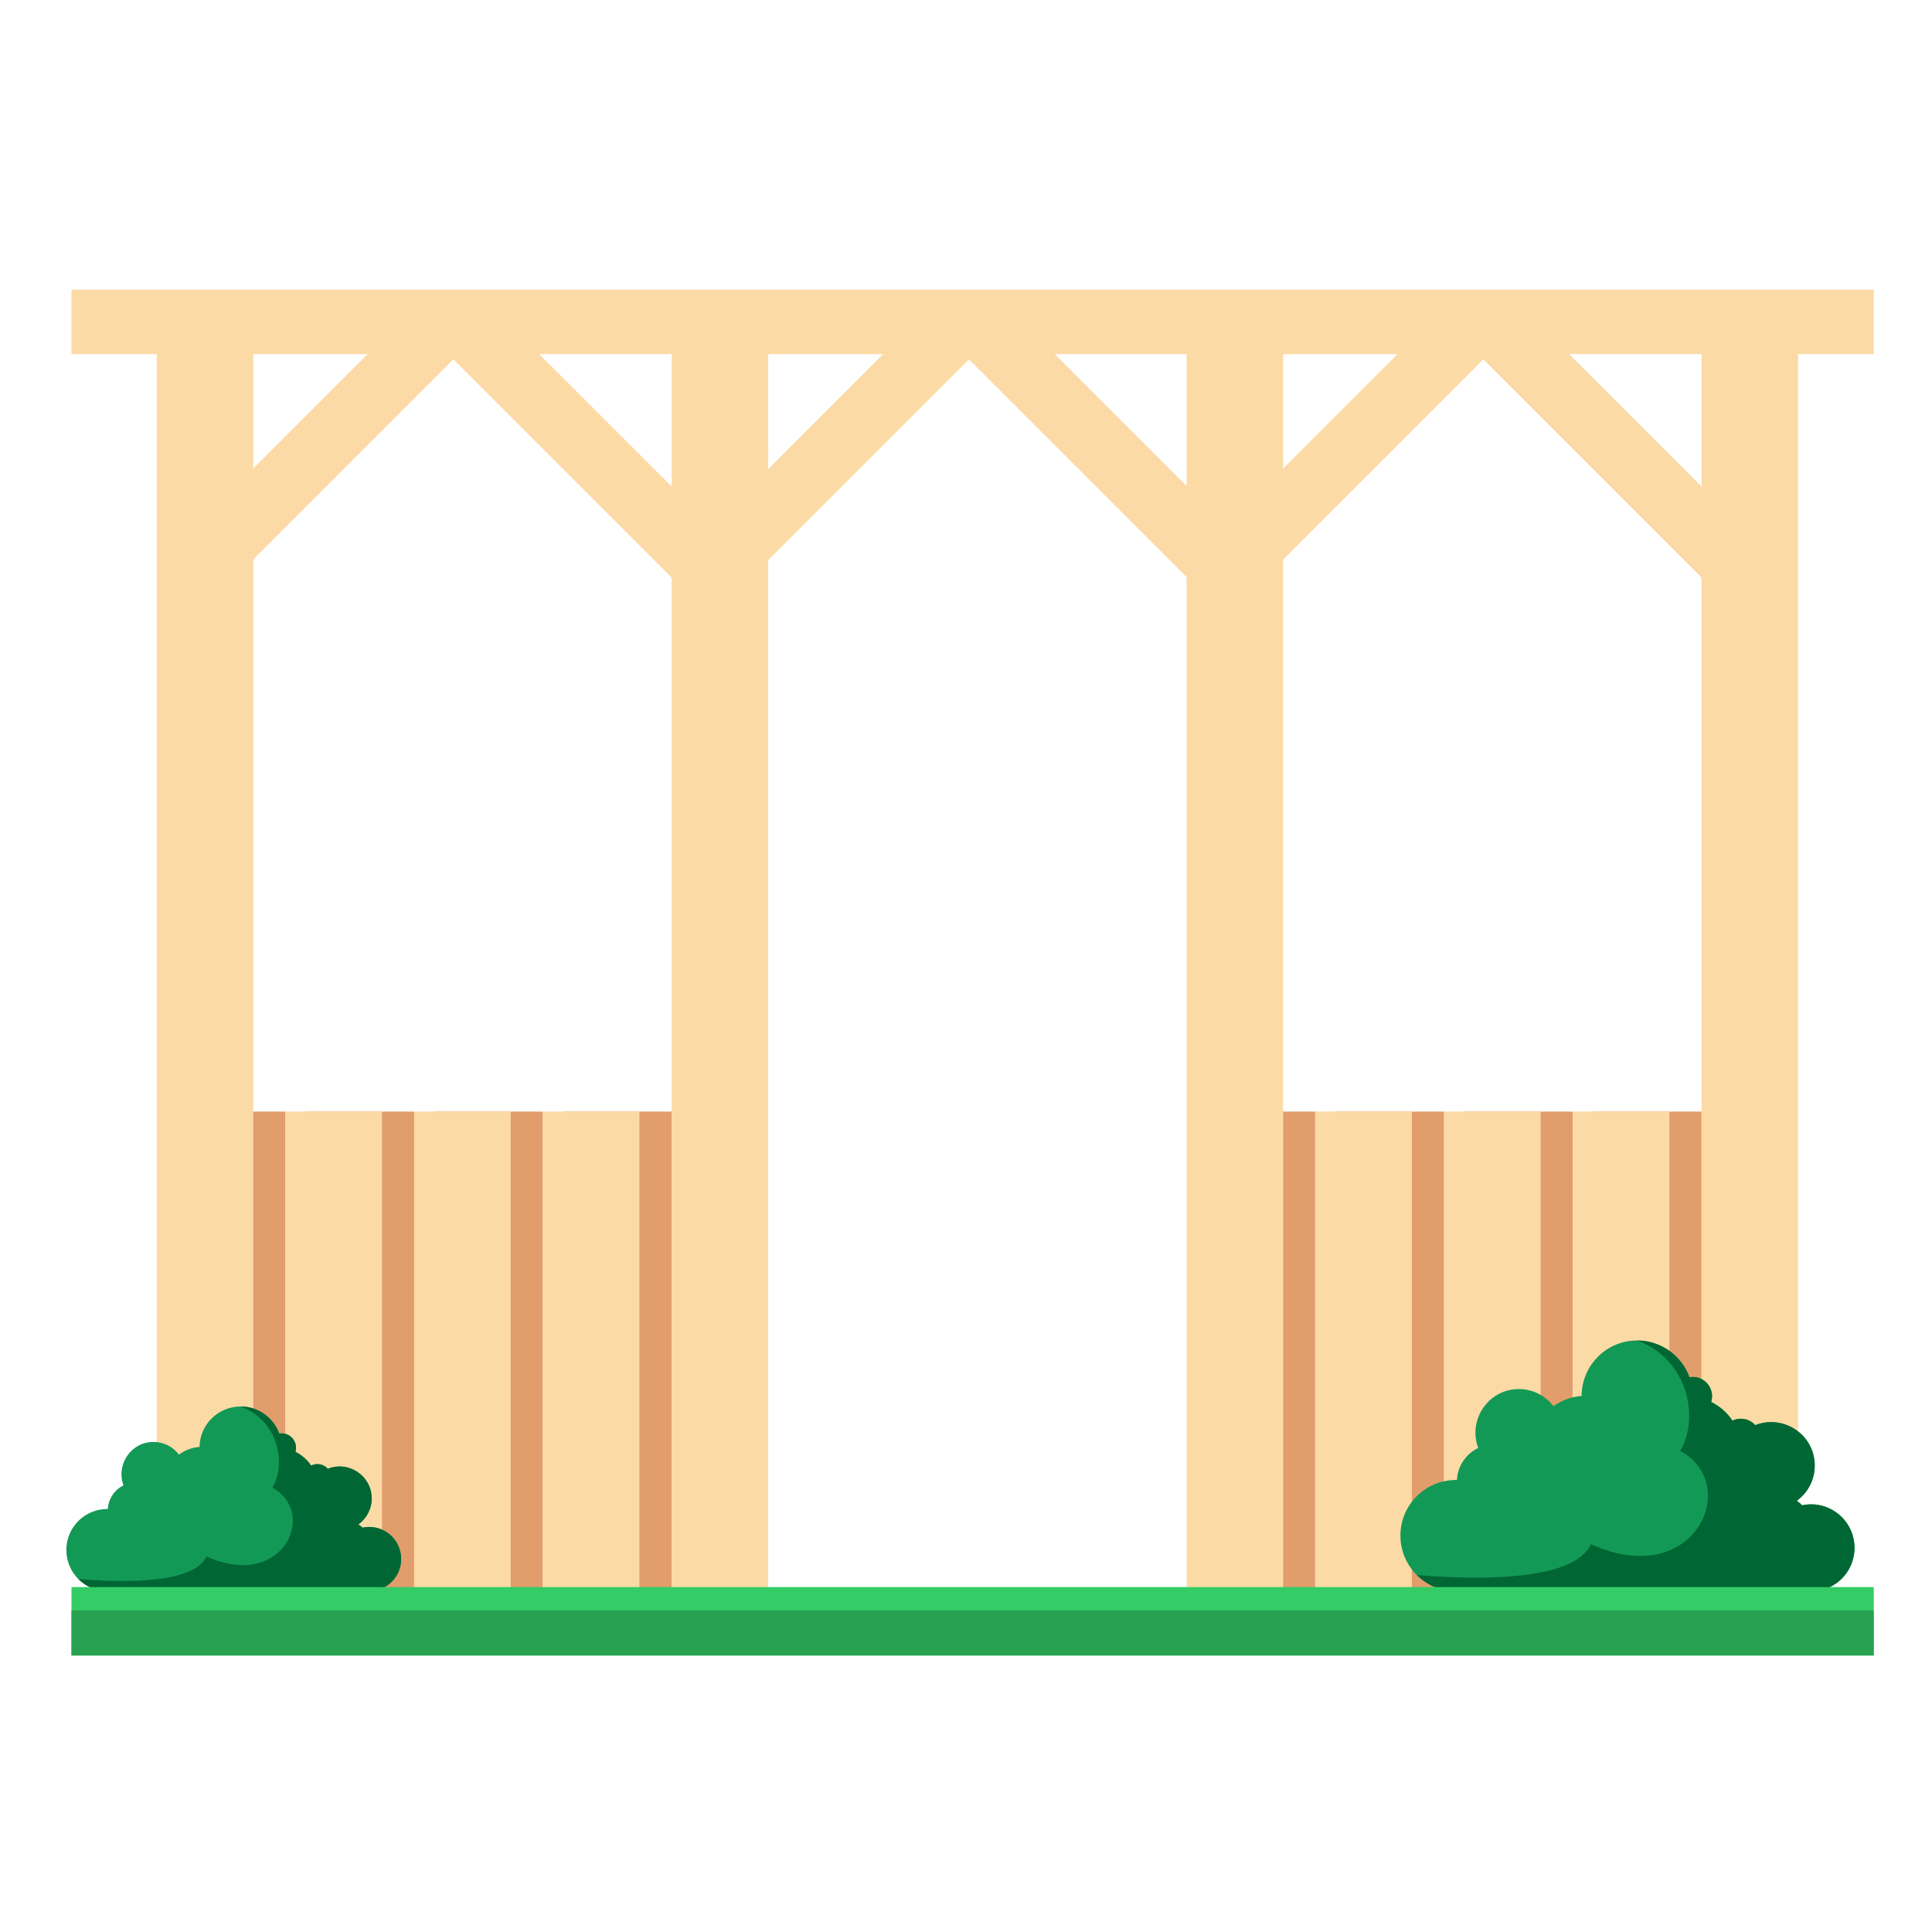 <?xml version="1.0" encoding="utf-8"?>
<svg viewBox="0 0 170 170" xmlns="http://www.w3.org/2000/svg">
  <defs>
    <polygon id="path-1" points="4.00129961e-05 0.03 76.966 0.03 76.966 4.011 4.00129961e-05 4.011"/>
    <polygon id="path-3" points="0.101 0.018 12.57 0.018 12.57 12.488 0.101 12.488"/>
    <polygon id="path-5" points="0.191 0.191 43.103 0.191 43.103 3.875 0.191 3.875"/>
    <polygon id="polygon-1" points="0 0.012 77.682 0.012 77.682 76.248 0 76.248"/>
    <polygon id="polygon-2" points="89.802 0.642 90.254 0.642 90.254 6.897 89.802 6.897"/>
    <path d="M0.146,9.092 L72.73,9.092 L72.73,2.356 L32.804,2.356 C32.315,2.356 32.315,2.088 32.315,1.851 L32.315,1.502 C32.315,1.188 32.583,1.148 32.817,1.148 L33.792,1.148 L33.792,0.176 L0.146,0.176 M72.872,9.234 L0.004,9.234 L0.004,0.035 L33.933,0.035 L33.933,1.289 L32.817,1.289 C32.484,1.289 32.457,1.39 32.457,1.502 L32.457,1.851 C32.457,2.093 32.457,2.215 32.804,2.215 L72.872,2.215" id="path-2"/>
    <path d="M0.146,9.092 L72.73,9.092 L72.73,2.356 L32.804,2.356 C32.315,2.356 32.315,2.088 32.315,1.851 L32.315,1.502 C32.315,1.188 32.583,1.148 32.817,1.148 L33.792,1.148 L33.792,0.176 L0.146,0.176 M72.872,9.234 L0.004,9.234 L0.004,0.035 L33.933,0.035 L33.933,1.289 L32.817,1.289 C32.484,1.289 32.457,1.39 32.457,1.502 L32.457,1.851 C32.457,2.093 32.457,2.215 32.804,2.215 L72.872,2.215" id="path-7"/>
    <path d="M0.146,9.092 L72.73,9.092 L72.73,2.356 L32.804,2.356 C32.315,2.356 32.315,2.088 32.315,1.851 L32.315,1.502 C32.315,1.188 32.583,1.148 32.817,1.148 L33.792,1.148 L33.792,0.176 L0.146,0.176 M72.872,9.234 L0.004,9.234 L0.004,0.035 L33.933,0.035 L33.933,1.289 L32.817,1.289 C32.484,1.289 32.457,1.39 32.457,1.502 L32.457,1.851 C32.457,2.093 32.457,2.215 32.804,2.215 L72.872,2.215" id="path-9"/>
    <path d="M0.146,9.092 L72.73,9.092 L72.73,2.356 L32.804,2.356 C32.315,2.356 32.315,2.088 32.315,1.851 L32.315,1.502 C32.315,1.188 32.583,1.148 32.817,1.148 L33.792,1.148 L33.792,0.176 L0.146,0.176 M72.872,9.234 L0.004,9.234 L0.004,0.035 L33.933,0.035 L33.933,1.289 L32.817,1.289 C32.484,1.289 32.457,1.39 32.457,1.502 L32.457,1.851 C32.457,2.093 32.457,2.215 32.804,2.215 L72.872,2.215" id="path-11"/>
    <path d="M0.146,9.092 L72.73,9.092 L72.73,2.356 L32.804,2.356 C32.315,2.356 32.315,2.088 32.315,1.851 L32.315,1.502 C32.315,1.188 32.583,1.148 32.817,1.148 L33.792,1.148 L33.792,0.176 L0.146,0.176 M72.872,9.234 L0.004,9.234 L0.004,0.035 L33.933,0.035 L33.933,1.289 L32.817,1.289 C32.484,1.289 32.457,1.39 32.457,1.502 L32.457,1.851 C32.457,2.093 32.457,2.215 32.804,2.215 L72.872,2.215" id="path-13"/>
    <path d="M0.146,9.092 L72.73,9.092 L72.73,2.356 L32.804,2.356 C32.315,2.356 32.315,2.088 32.315,1.851 L32.315,1.502 C32.315,1.188 32.583,1.148 32.817,1.148 L33.792,1.148 L33.792,0.176 L0.146,0.176 M72.872,9.234 L0.004,9.234 L0.004,0.035 L33.933,0.035 L33.933,1.289 L32.817,1.289 C32.484,1.289 32.457,1.39 32.457,1.502 L32.457,1.851 C32.457,2.093 32.457,2.215 32.804,2.215 L72.872,2.215" id="path-15"/>
    <path d="M0.146,9.092 L72.73,9.092 L72.73,2.356 L32.804,2.356 C32.315,2.356 32.315,2.088 32.315,1.851 L32.315,1.502 C32.315,1.188 32.583,1.148 32.817,1.148 L33.792,1.148 L33.792,0.176 L0.146,0.176 M72.872,9.234 L0.004,9.234 L0.004,0.035 L33.933,0.035 L33.933,1.289 L32.817,1.289 C32.484,1.289 32.457,1.39 32.457,1.502 L32.457,1.851 C32.457,2.093 32.457,2.215 32.804,2.215 L72.872,2.215" id="path-17"/>
    <path d="M0.146,9.092 L72.73,9.092 L72.73,2.356 L32.804,2.356 C32.315,2.356 32.315,2.088 32.315,1.851 L32.315,1.502 C32.315,1.188 32.583,1.148 32.817,1.148 L33.792,1.148 L33.792,0.176 L0.146,0.176 M72.872,9.234 L0.004,9.234 L0.004,0.035 L33.933,0.035 L33.933,1.289 L32.817,1.289 C32.484,1.289 32.457,1.39 32.457,1.502 L32.457,1.851 C32.457,2.093 32.457,2.215 32.804,2.215 L72.872,2.215" id="path-19"/>
    <path d="M0.146,9.092 L72.73,9.092 L72.73,2.356 L32.804,2.356 C32.315,2.356 32.315,2.088 32.315,1.851 L32.315,1.502 C32.315,1.188 32.583,1.148 32.817,1.148 L33.792,1.148 L33.792,0.176 L0.146,0.176 M72.872,9.234 L0.004,9.234 L0.004,0.035 L33.933,0.035 L33.933,1.289 L32.817,1.289 C32.484,1.289 32.457,1.39 32.457,1.502 L32.457,1.851 C32.457,2.093 32.457,2.215 32.804,2.215 L72.872,2.215" id="path-21"/>
    <path d="M0.146,9.092 L72.73,9.092 L72.73,2.356 L32.804,2.356 C32.315,2.356 32.315,2.088 32.315,1.851 L32.315,1.502 C32.315,1.188 32.583,1.148 32.817,1.148 L33.792,1.148 L33.792,0.176 L0.146,0.176 M72.872,9.234 L0.004,9.234 L0.004,0.035 L33.933,0.035 L33.933,1.289 L32.817,1.289 C32.484,1.289 32.457,1.39 32.457,1.502 L32.457,1.851 C32.457,2.093 32.457,2.215 32.804,2.215 L72.872,2.215" id="path-23"/>
    <path d="M0.146,9.092 L72.73,9.092 L72.73,2.356 L32.804,2.356 C32.315,2.356 32.315,2.088 32.315,1.851 L32.315,1.502 C32.315,1.188 32.583,1.148 32.817,1.148 L33.792,1.148 L33.792,0.176 L0.146,0.176 M72.872,9.234 L0.004,9.234 L0.004,0.035 L33.933,0.035 L33.933,1.289 L32.817,1.289 C32.484,1.289 32.457,1.39 32.457,1.502 L32.457,1.851 C32.457,2.093 32.457,2.215 32.804,2.215 L72.872,2.215" id="path-25"/>
    <path d="M0.146,9.092 L72.73,9.092 L72.73,2.356 L32.804,2.356 C32.315,2.356 32.315,2.088 32.315,1.851 L32.315,1.502 C32.315,1.188 32.583,1.148 32.817,1.148 L33.792,1.148 L33.792,0.176 L0.146,0.176 M72.872,9.234 L0.004,9.234 L0.004,0.035 L33.933,0.035 L33.933,1.289 L32.817,1.289 C32.484,1.289 32.457,1.39 32.457,1.502 L32.457,1.851 C32.457,2.093 32.457,2.215 32.804,2.215 L72.872,2.215" id="path-27"/>
    <path d="M0.146,9.092 L72.73,9.092 L72.73,2.356 L32.804,2.356 C32.315,2.356 32.315,2.088 32.315,1.851 L32.315,1.502 C32.315,1.188 32.583,1.148 32.817,1.148 L33.792,1.148 L33.792,0.176 L0.146,0.176 M72.872,9.234 L0.004,9.234 L0.004,0.035 L33.933,0.035 L33.933,1.289 L32.817,1.289 C32.484,1.289 32.457,1.39 32.457,1.502 L32.457,1.851 C32.457,2.093 32.457,2.215 32.804,2.215 L72.872,2.215" id="path-29"/>
    <path d="M0.146,9.092 L72.73,9.092 L72.73,2.356 L32.804,2.356 C32.315,2.356 32.315,2.088 32.315,1.851 L32.315,1.502 C32.315,1.188 32.583,1.148 32.817,1.148 L33.792,1.148 L33.792,0.176 L0.146,0.176 M72.872,9.234 L0.004,9.234 L0.004,0.035 L33.933,0.035 L33.933,1.289 L32.817,1.289 C32.484,1.289 32.457,1.39 32.457,1.502 L32.457,1.851 C32.457,2.093 32.457,2.215 32.804,2.215 L72.872,2.215" id="path-31"/>
    <path d="M0.146,9.092 L72.73,9.092 L72.73,2.356 L32.804,2.356 C32.315,2.356 32.315,2.088 32.315,1.851 L32.315,1.502 C32.315,1.188 32.583,1.148 32.817,1.148 L33.792,1.148 L33.792,0.176 L0.146,0.176 M72.872,9.234 L0.004,9.234 L0.004,0.035 L33.933,0.035 L33.933,1.289 L32.817,1.289 C32.484,1.289 32.457,1.39 32.457,1.502 L32.457,1.851 C32.457,2.093 32.457,2.215 32.804,2.215 L72.872,2.215" id="path-33"/>
    <path d="M0.146,9.092 L72.73,9.092 L72.73,2.356 L32.804,2.356 C32.315,2.356 32.315,2.088 32.315,1.851 L32.315,1.502 C32.315,1.188 32.583,1.148 32.817,1.148 L33.792,1.148 L33.792,0.176 L0.146,0.176 M72.872,9.234 L0.004,9.234 L0.004,0.035 L33.933,0.035 L33.933,1.289 L32.817,1.289 C32.484,1.289 32.457,1.39 32.457,1.502 L32.457,1.851 C32.457,2.093 32.457,2.215 32.804,2.215 L72.872,2.215" id="path-35"/>
    <path d="M0.146,9.092 L72.73,9.092 L72.73,2.356 L32.804,2.356 C32.315,2.356 32.315,2.088 32.315,1.851 L32.315,1.502 C32.315,1.188 32.583,1.148 32.817,1.148 L33.792,1.148 L33.792,0.176 L0.146,0.176 M72.872,9.234 L0.004,9.234 L0.004,0.035 L33.933,0.035 L33.933,1.289 L32.817,1.289 C32.484,1.289 32.457,1.39 32.457,1.502 L32.457,1.851 C32.457,2.093 32.457,2.215 32.804,2.215 L72.872,2.215" id="path-37"/>
    <path d="M0.146,9.092 L72.73,9.092 L72.73,2.356 L32.804,2.356 C32.315,2.356 32.315,2.088 32.315,1.851 L32.315,1.502 C32.315,1.188 32.583,1.148 32.817,1.148 L33.792,1.148 L33.792,0.176 L0.146,0.176 M72.872,9.234 L0.004,9.234 L0.004,0.035 L33.933,0.035 L33.933,1.289 L32.817,1.289 C32.484,1.289 32.457,1.39 32.457,1.502 L32.457,1.851 C32.457,2.093 32.457,2.215 32.804,2.215 L72.872,2.215" id="path-39"/>
    <path d="M0.146,9.092 L72.73,9.092 L72.73,2.356 L32.804,2.356 C32.315,2.356 32.315,2.088 32.315,1.851 L32.315,1.502 C32.315,1.188 32.583,1.148 32.817,1.148 L33.792,1.148 L33.792,0.176 L0.146,0.176 M72.872,9.234 L0.004,9.234 L0.004,0.035 L33.933,0.035 L33.933,1.289 L32.817,1.289 C32.484,1.289 32.457,1.39 32.457,1.502 L32.457,1.851 C32.457,2.093 32.457,2.215 32.804,2.215 L72.872,2.215" id="path-41"/>
    <path d="M0.146,9.092 L72.73,9.092 L72.73,2.356 L32.804,2.356 C32.315,2.356 32.315,2.088 32.315,1.851 L32.315,1.502 C32.315,1.188 32.583,1.148 32.817,1.148 L33.792,1.148 L33.792,0.176 L0.146,0.176 M72.872,9.234 L0.004,9.234 L0.004,0.035 L33.933,0.035 L33.933,1.289 L32.817,1.289 C32.484,1.289 32.457,1.39 32.457,1.502 L32.457,1.851 C32.457,2.093 32.457,2.215 32.804,2.215 L72.872,2.215" id="path-43"/>
    <path d="M0.146,9.092 L72.73,9.092 L72.73,2.356 L32.804,2.356 C32.315,2.356 32.315,2.088 32.315,1.851 L32.315,1.502 C32.315,1.188 32.583,1.148 32.817,1.148 L33.792,1.148 L33.792,0.176 L0.146,0.176 M72.872,9.234 L0.004,9.234 L0.004,0.035 L33.933,0.035 L33.933,1.289 L32.817,1.289 C32.484,1.289 32.457,1.39 32.457,1.502 L32.457,1.851 C32.457,2.093 32.457,2.215 32.804,2.215 L72.872,2.215" id="path-45"/>
    <path d="M0.146,9.092 L72.73,9.092 L72.73,2.356 L32.804,2.356 C32.315,2.356 32.315,2.088 32.315,1.851 L32.315,1.502 C32.315,1.188 32.583,1.148 32.817,1.148 L33.792,1.148 L33.792,0.176 L0.146,0.176 M72.872,9.234 L0.004,9.234 L0.004,0.035 L33.933,0.035 L33.933,1.289 L32.817,1.289 C32.484,1.289 32.457,1.39 32.457,1.502 L32.457,1.851 C32.457,2.093 32.457,2.215 32.804,2.215 L72.872,2.215" id="path-47"/>
    <path d="M0.146,9.092 L72.73,9.092 L72.73,2.356 L32.804,2.356 C32.315,2.356 32.315,2.088 32.315,1.851 L32.315,1.502 C32.315,1.188 32.583,1.148 32.817,1.148 L33.792,1.148 L33.792,0.176 L0.146,0.176 M72.872,9.234 L0.004,9.234 L0.004,0.035 L33.933,0.035 L33.933,1.289 L32.817,1.289 C32.484,1.289 32.457,1.39 32.457,1.502 L32.457,1.851 C32.457,2.093 32.457,2.215 32.804,2.215 L72.872,2.215" id="path-49"/>
    <path d="M0.146,9.092 L72.73,9.092 L72.73,2.356 L32.804,2.356 C32.315,2.356 32.315,2.088 32.315,1.851 L32.315,1.502 C32.315,1.188 32.583,1.148 32.817,1.148 L33.792,1.148 L33.792,0.176 L0.146,0.176 M72.872,9.234 L0.004,9.234 L0.004,0.035 L33.933,0.035 L33.933,1.289 L32.817,1.289 C32.484,1.289 32.457,1.39 32.457,1.502 L32.457,1.851 C32.457,2.093 32.457,2.215 32.804,2.215 L72.872,2.215" id="path-51"/>
    <path d="M0.146,9.092 L72.73,9.092 L72.73,2.356 L32.804,2.356 C32.315,2.356 32.315,2.088 32.315,1.851 L32.315,1.502 C32.315,1.188 32.583,1.148 32.817,1.148 L33.792,1.148 L33.792,0.176 L0.146,0.176 M72.872,9.234 L0.004,9.234 L0.004,0.035 L33.933,0.035 L33.933,1.289 L32.817,1.289 C32.484,1.289 32.457,1.39 32.457,1.502 L32.457,1.851 C32.457,2.093 32.457,2.215 32.804,2.215 L72.872,2.215" id="path-53"/>
    <path d="M0.146,9.092 L72.73,9.092 L72.73,2.356 L32.804,2.356 C32.315,2.356 32.315,2.088 32.315,1.851 L32.315,1.502 C32.315,1.188 32.583,1.148 32.817,1.148 L33.792,1.148 L33.792,0.176 L0.146,0.176 M72.872,9.234 L0.004,9.234 L0.004,0.035 L33.933,0.035 L33.933,1.289 L32.817,1.289 C32.484,1.289 32.457,1.39 32.457,1.502 L32.457,1.851 C32.457,2.093 32.457,2.215 32.804,2.215 L72.872,2.215" id="path-55"/>
    <path d="M0.146,9.092 L72.73,9.092 L72.73,2.356 L32.804,2.356 C32.315,2.356 32.315,2.088 32.315,1.851 L32.315,1.502 C32.315,1.188 32.583,1.148 32.817,1.148 L33.792,1.148 L33.792,0.176 L0.146,0.176 M72.872,9.234 L0.004,9.234 L0.004,0.035 L33.933,0.035 L33.933,1.289 L32.817,1.289 C32.484,1.289 32.457,1.39 32.457,1.502 L32.457,1.851 C32.457,2.093 32.457,2.215 32.804,2.215 L72.872,2.215" id="path-57"/>
    <path d="M0.146,9.092 L72.73,9.092 L72.73,2.356 L32.804,2.356 C32.315,2.356 32.315,2.088 32.315,1.851 L32.315,1.502 C32.315,1.188 32.583,1.148 32.817,1.148 L33.792,1.148 L33.792,0.176 L0.146,0.176 M72.872,9.234 L0.004,9.234 L0.004,0.035 L33.933,0.035 L33.933,1.289 L32.817,1.289 C32.484,1.289 32.457,1.39 32.457,1.502 L32.457,1.851 C32.457,2.093 32.457,2.215 32.804,2.215 L72.872,2.215" id="path-59"/>
    <path d="M0.146,9.092 L72.73,9.092 L72.73,2.356 L32.804,2.356 C32.315,2.356 32.315,2.088 32.315,1.851 L32.315,1.502 C32.315,1.188 32.583,1.148 32.817,1.148 L33.792,1.148 L33.792,0.176 L0.146,0.176 M72.872,9.234 L0.004,9.234 L0.004,0.035 L33.933,0.035 L33.933,1.289 L32.817,1.289 C32.484,1.289 32.457,1.39 32.457,1.502 L32.457,1.851 C32.457,2.093 32.457,2.215 32.804,2.215 L72.872,2.215" id="path-61"/>
    <path d="M0.146,9.092 L72.73,9.092 L72.73,2.356 L32.804,2.356 C32.315,2.356 32.315,2.088 32.315,1.851 L32.315,1.502 C32.315,1.188 32.583,1.148 32.817,1.148 L33.792,1.148 L33.792,0.176 L0.146,0.176 M72.872,9.234 L0.004,9.234 L0.004,0.035 L33.933,0.035 L33.933,1.289 L32.817,1.289 C32.484,1.289 32.457,1.39 32.457,1.502 L32.457,1.851 C32.457,2.093 32.457,2.215 32.804,2.215 L72.872,2.215" id="path-63"/>
    <path d="M0.146,9.092 L72.73,9.092 L72.73,2.356 L32.804,2.356 C32.315,2.356 32.315,2.088 32.315,1.851 L32.315,1.502 C32.315,1.188 32.583,1.148 32.817,1.148 L33.792,1.148 L33.792,0.176 L0.146,0.176 M72.872,9.234 L0.004,9.234 L0.004,0.035 L33.933,0.035 L33.933,1.289 L32.817,1.289 C32.484,1.289 32.457,1.39 32.457,1.502 L32.457,1.851 C32.457,2.093 32.457,2.215 32.804,2.215 L72.872,2.215" id="path-65"/>
    <path d="M0.146,9.092 L72.73,9.092 L72.73,2.356 L32.804,2.356 C32.315,2.356 32.315,2.088 32.315,1.851 L32.315,1.502 C32.315,1.188 32.583,1.148 32.817,1.148 L33.792,1.148 L33.792,0.176 L0.146,0.176 M72.872,9.234 L0.004,9.234 L0.004,0.035 L33.933,0.035 L33.933,1.289 L32.817,1.289 C32.484,1.289 32.457,1.39 32.457,1.502 L32.457,1.851 C32.457,2.093 32.457,2.215 32.804,2.215 L72.872,2.215" id="path-67"/>
    <path d="M0.146,9.092 L72.73,9.092 L72.73,2.356 L32.804,2.356 C32.315,2.356 32.315,2.088 32.315,1.851 L32.315,1.502 C32.315,1.188 32.583,1.148 32.817,1.148 L33.792,1.148 L33.792,0.176 L0.146,0.176 M72.872,9.234 L0.004,9.234 L0.004,0.035 L33.933,0.035 L33.933,1.289 L32.817,1.289 C32.484,1.289 32.457,1.39 32.457,1.502 L32.457,1.851 C32.457,2.093 32.457,2.215 32.804,2.215 L72.872,2.215" id="path-69"/>
    <path d="M0.146,9.092 L72.73,9.092 L72.73,2.356 L32.804,2.356 C32.315,2.356 32.315,2.088 32.315,1.851 L32.315,1.502 C32.315,1.188 32.583,1.148 32.817,1.148 L33.792,1.148 L33.792,0.176 L0.146,0.176 M72.872,9.234 L0.004,9.234 L0.004,0.035 L33.933,0.035 L33.933,1.289 L32.817,1.289 C32.484,1.289 32.457,1.39 32.457,1.502 L32.457,1.851 C32.457,2.093 32.457,2.215 32.804,2.215 L72.872,2.215" id="path-71"/>
    <path d="M0.146,9.092 L72.73,9.092 L72.73,2.356 L32.804,2.356 C32.315,2.356 32.315,2.088 32.315,1.851 L32.315,1.502 C32.315,1.188 32.583,1.148 32.817,1.148 L33.792,1.148 L33.792,0.176 L0.146,0.176 M72.872,9.234 L0.004,9.234 L0.004,0.035 L33.933,0.035 L33.933,1.289 L32.817,1.289 C32.484,1.289 32.457,1.39 32.457,1.502 L32.457,1.851 C32.457,2.093 32.457,2.215 32.804,2.215 L72.872,2.215" id="path-73"/>
    <path d="M0.146,9.092 L72.73,9.092 L72.73,2.356 L32.804,2.356 C32.315,2.356 32.315,2.088 32.315,1.851 L32.315,1.502 C32.315,1.188 32.583,1.148 32.817,1.148 L33.792,1.148 L33.792,0.176 L0.146,0.176 M72.872,9.234 L0.004,9.234 L0.004,0.035 L33.933,0.035 L33.933,1.289 L32.817,1.289 C32.484,1.289 32.457,1.39 32.457,1.502 L32.457,1.851 C32.457,2.093 32.457,2.215 32.804,2.215 L72.872,2.215" id="path-75"/>
    <path d="M0.146,9.092 L72.73,9.092 L72.73,2.356 L32.804,2.356 C32.315,2.356 32.315,2.088 32.315,1.851 L32.315,1.502 C32.315,1.188 32.583,1.148 32.817,1.148 L33.792,1.148 L33.792,0.176 L0.146,0.176 M72.872,9.234 L0.004,9.234 L0.004,0.035 L33.933,0.035 L33.933,1.289 L32.817,1.289 C32.484,1.289 32.457,1.39 32.457,1.502 L32.457,1.851 C32.457,2.093 32.457,2.215 32.804,2.215 L72.872,2.215" id="path-77"/>
    <path d="M0.146,9.092 L72.73,9.092 L72.73,2.356 L32.804,2.356 C32.315,2.356 32.315,2.088 32.315,1.851 L32.315,1.502 C32.315,1.188 32.583,1.148 32.817,1.148 L33.792,1.148 L33.792,0.176 L0.146,0.176 M72.872,9.234 L0.004,9.234 L0.004,0.035 L33.933,0.035 L33.933,1.289 L32.817,1.289 C32.484,1.289 32.457,1.39 32.457,1.502 L32.457,1.851 C32.457,2.093 32.457,2.215 32.804,2.215 L72.872,2.215" id="path-79"/>
    <path d="M0.146,9.092 L72.73,9.092 L72.73,2.356 L32.804,2.356 C32.315,2.356 32.315,2.088 32.315,1.851 L32.315,1.502 C32.315,1.188 32.583,1.148 32.817,1.148 L33.792,1.148 L33.792,0.176 L0.146,0.176 M72.872,9.234 L0.004,9.234 L0.004,0.035 L33.933,0.035 L33.933,1.289 L32.817,1.289 C32.484,1.289 32.457,1.39 32.457,1.502 L32.457,1.851 C32.457,2.093 32.457,2.215 32.804,2.215 L72.872,2.215" id="path-81"/>
    <path d="M0.146,9.092 L72.73,9.092 L72.73,2.356 L32.804,2.356 C32.315,2.356 32.315,2.088 32.315,1.851 L32.315,1.502 C32.315,1.188 32.583,1.148 32.817,1.148 L33.792,1.148 L33.792,0.176 L0.146,0.176 M72.872,9.234 L0.004,9.234 L0.004,0.035 L33.933,0.035 L33.933,1.289 L32.817,1.289 C32.484,1.289 32.457,1.39 32.457,1.502 L32.457,1.851 C32.457,2.093 32.457,2.215 32.804,2.215 L72.872,2.215" id="path-83"/>
    <path d="M0.146,9.092 L72.73,9.092 L72.73,2.356 L32.804,2.356 C32.315,2.356 32.315,2.088 32.315,1.851 L32.315,1.502 C32.315,1.188 32.583,1.148 32.817,1.148 L33.792,1.148 L33.792,0.176 L0.146,0.176 M72.872,9.234 L0.004,9.234 L0.004,0.035 L33.933,0.035 L33.933,1.289 L32.817,1.289 C32.484,1.289 32.457,1.39 32.457,1.502 L32.457,1.851 C32.457,2.093 32.457,2.215 32.804,2.215 L72.872,2.215" id="path-85"/>
    <path d="M0.146,9.092 L72.73,9.092 L72.73,2.356 L32.804,2.356 C32.315,2.356 32.315,2.088 32.315,1.851 L32.315,1.502 C32.315,1.188 32.583,1.148 32.817,1.148 L33.792,1.148 L33.792,0.176 L0.146,0.176 M72.872,9.234 L0.004,9.234 L0.004,0.035 L33.933,0.035 L33.933,1.289 L32.817,1.289 C32.484,1.289 32.457,1.39 32.457,1.502 L32.457,1.851 C32.457,2.093 32.457,2.215 32.804,2.215 L72.872,2.215" id="path-87"/>
    <path d="M0.146,9.092 L72.73,9.092 L72.73,2.356 L32.804,2.356 C32.315,2.356 32.315,2.088 32.315,1.851 L32.315,1.502 C32.315,1.188 32.583,1.148 32.817,1.148 L33.792,1.148 L33.792,0.176 L0.146,0.176 M72.872,9.234 L0.004,9.234 L0.004,0.035 L33.933,0.035 L33.933,1.289 L32.817,1.289 C32.484,1.289 32.457,1.39 32.457,1.502 L32.457,1.851 C32.457,2.093 32.457,2.215 32.804,2.215 L72.872,2.215" id="path-89"/>
    <path d="M0.146,9.092 L72.73,9.092 L72.73,2.356 L32.804,2.356 C32.315,2.356 32.315,2.088 32.315,1.851 L32.315,1.502 C32.315,1.188 32.583,1.148 32.817,1.148 L33.792,1.148 L33.792,0.176 L0.146,0.176 M72.872,9.234 L0.004,9.234 L0.004,0.035 L33.933,0.035 L33.933,1.289 L32.817,1.289 C32.484,1.289 32.457,1.39 32.457,1.502 L32.457,1.851 C32.457,2.093 32.457,2.215 32.804,2.215 L72.872,2.215" id="path-91"/>
    <path d="M0.146,9.092 L72.73,9.092 L72.73,2.356 L32.804,2.356 C32.315,2.356 32.315,2.088 32.315,1.851 L32.315,1.502 C32.315,1.188 32.583,1.148 32.817,1.148 L33.792,1.148 L33.792,0.176 L0.146,0.176 M72.872,9.234 L0.004,9.234 L0.004,0.035 L33.933,0.035 L33.933,1.289 L32.817,1.289 C32.484,1.289 32.457,1.39 32.457,1.502 L32.457,1.851 C32.457,2.093 32.457,2.215 32.804,2.215 L72.872,2.215" id="path-93"/>
    <path d="M0.146,9.092 L72.73,9.092 L72.73,2.356 L32.804,2.356 C32.315,2.356 32.315,2.088 32.315,1.851 L32.315,1.502 C32.315,1.188 32.583,1.148 32.817,1.148 L33.792,1.148 L33.792,0.176 L0.146,0.176 M72.872,9.234 L0.004,9.234 L0.004,0.035 L33.933,0.035 L33.933,1.289 L32.817,1.289 C32.484,1.289 32.457,1.39 32.457,1.502 L32.457,1.851 C32.457,2.093 32.457,2.215 32.804,2.215 L72.872,2.215" id="path-95"/>
    <path d="M0.146,9.092 L72.73,9.092 L72.73,2.356 L32.804,2.356 C32.315,2.356 32.315,2.088 32.315,1.851 L32.315,1.502 C32.315,1.188 32.583,1.148 32.817,1.148 L33.792,1.148 L33.792,0.176 L0.146,0.176 M72.872,9.234 L0.004,9.234 L0.004,0.035 L33.933,0.035 L33.933,1.289 L32.817,1.289 C32.484,1.289 32.457,1.39 32.457,1.502 L32.457,1.851 C32.457,2.093 32.457,2.215 32.804,2.215 L72.872,2.215" id="path-97"/>
    <path d="M0.146,9.092 L72.73,9.092 L72.73,2.356 L32.804,2.356 C32.315,2.356 32.315,2.088 32.315,1.851 L32.315,1.502 C32.315,1.188 32.583,1.148 32.817,1.148 L33.792,1.148 L33.792,0.176 L0.146,0.176 M72.872,9.234 L0.004,9.234 L0.004,0.035 L33.933,0.035 L33.933,1.289 L32.817,1.289 C32.484,1.289 32.457,1.39 32.457,1.502 L32.457,1.851 C32.457,2.093 32.457,2.215 32.804,2.215 L72.872,2.215" id="path-99"/>
    <path d="M0.146,9.092 L72.73,9.092 L72.73,2.356 L32.804,2.356 C32.315,2.356 32.315,2.088 32.315,1.851 L32.315,1.502 C32.315,1.188 32.583,1.148 32.817,1.148 L33.792,1.148 L33.792,0.176 L0.146,0.176 M72.872,9.234 L0.004,9.234 L0.004,0.035 L33.933,0.035 L33.933,1.289 L32.817,1.289 C32.484,1.289 32.457,1.39 32.457,1.502 L32.457,1.851 C32.457,2.093 32.457,2.215 32.804,2.215 L72.872,2.215" id="path-101"/>
    <path d="M0.146,9.092 L72.73,9.092 L72.73,2.356 L32.804,2.356 C32.315,2.356 32.315,2.088 32.315,1.851 L32.315,1.502 C32.315,1.188 32.583,1.148 32.817,1.148 L33.792,1.148 L33.792,0.176 L0.146,0.176 M72.872,9.234 L0.004,9.234 L0.004,0.035 L33.933,0.035 L33.933,1.289 L32.817,1.289 C32.484,1.289 32.457,1.39 32.457,1.502 L32.457,1.851 C32.457,2.093 32.457,2.215 32.804,2.215 L72.872,2.215" id="path-103"/>
    <path d="M0.146,9.092 L72.73,9.092 L72.73,2.356 L32.804,2.356 C32.315,2.356 32.315,2.088 32.315,1.851 L32.315,1.502 C32.315,1.188 32.583,1.148 32.817,1.148 L33.792,1.148 L33.792,0.176 L0.146,0.176 M72.872,9.234 L0.004,9.234 L0.004,0.035 L33.933,0.035 L33.933,1.289 L32.817,1.289 C32.484,1.289 32.457,1.39 32.457,1.502 L32.457,1.851 C32.457,2.093 32.457,2.215 32.804,2.215 L72.872,2.215" id="path-105"/>
    <path d="M0.146,9.092 L72.73,9.092 L72.73,2.356 L32.804,2.356 C32.315,2.356 32.315,2.088 32.315,1.851 L32.315,1.502 C32.315,1.188 32.583,1.148 32.817,1.148 L33.792,1.148 L33.792,0.176 L0.146,0.176 M72.872,9.234 L0.004,9.234 L0.004,0.035 L33.933,0.035 L33.933,1.289 L32.817,1.289 C32.484,1.289 32.457,1.39 32.457,1.502 L32.457,1.851 C32.457,2.093 32.457,2.215 32.804,2.215 L72.872,2.215" id="path-107"/>
    <path d="M0.146,9.092 L72.73,9.092 L72.73,2.356 L32.804,2.356 C32.315,2.356 32.315,2.088 32.315,1.851 L32.315,1.502 C32.315,1.188 32.583,1.148 32.817,1.148 L33.792,1.148 L33.792,0.176 L0.146,0.176 M72.872,9.234 L0.004,9.234 L0.004,0.035 L33.933,0.035 L33.933,1.289 L32.817,1.289 C32.484,1.289 32.457,1.39 32.457,1.502 L32.457,1.851 C32.457,2.093 32.457,2.215 32.804,2.215 L72.872,2.215" id="path-109"/>
    <path d="M0.146,9.092 L72.73,9.092 L72.73,2.356 L32.804,2.356 C32.315,2.356 32.315,2.088 32.315,1.851 L32.315,1.502 C32.315,1.188 32.583,1.148 32.817,1.148 L33.792,1.148 L33.792,0.176 L0.146,0.176 M72.872,9.234 L0.004,9.234 L0.004,0.035 L33.933,0.035 L33.933,1.289 L32.817,1.289 C32.484,1.289 32.457,1.39 32.457,1.502 L32.457,1.851 C32.457,2.093 32.457,2.215 32.804,2.215 L72.872,2.215" id="path-111"/>
    <path d="M0.146,9.092 L72.73,9.092 L72.73,2.356 L32.804,2.356 C32.315,2.356 32.315,2.088 32.315,1.851 L32.315,1.502 C32.315,1.188 32.583,1.148 32.817,1.148 L33.792,1.148 L33.792,0.176 L0.146,0.176 M72.872,9.234 L0.004,9.234 L0.004,0.035 L33.933,0.035 L33.933,1.289 L32.817,1.289 C32.484,1.289 32.457,1.39 32.457,1.502 L32.457,1.851 C32.457,2.093 32.457,2.215 32.804,2.215 L72.872,2.215" id="path-113"/>
    <path d="M0.146,9.092 L72.73,9.092 L72.73,2.356 L32.804,2.356 C32.315,2.356 32.315,2.088 32.315,1.851 L32.315,1.502 C32.315,1.188 32.583,1.148 32.817,1.148 L33.792,1.148 L33.792,0.176 L0.146,0.176 M72.872,9.234 L0.004,9.234 L0.004,0.035 L33.933,0.035 L33.933,1.289 L32.817,1.289 C32.484,1.289 32.457,1.39 32.457,1.502 L32.457,1.851 C32.457,2.093 32.457,2.215 32.804,2.215 L72.872,2.215" id="path-115"/>
    <path d="M0.146,9.092 L72.73,9.092 L72.73,2.356 L32.804,2.356 C32.315,2.356 32.315,2.088 32.315,1.851 L32.315,1.502 C32.315,1.188 32.583,1.148 32.817,1.148 L33.792,1.148 L33.792,0.176 L0.146,0.176 M72.872,9.234 L0.004,9.234 L0.004,0.035 L33.933,0.035 L33.933,1.289 L32.817,1.289 C32.484,1.289 32.457,1.39 32.457,1.502 L32.457,1.851 C32.457,2.093 32.457,2.215 32.804,2.215 L72.872,2.215" id="path-117"/>
    <path d="M0.146,9.092 L72.73,9.092 L72.73,2.356 L32.804,2.356 C32.315,2.356 32.315,2.088 32.315,1.851 L32.315,1.502 C32.315,1.188 32.583,1.148 32.817,1.148 L33.792,1.148 L33.792,0.176 L0.146,0.176 M72.872,9.234 L0.004,9.234 L0.004,0.035 L33.933,0.035 L33.933,1.289 L32.817,1.289 C32.484,1.289 32.457,1.39 32.457,1.502 L32.457,1.851 C32.457,2.093 32.457,2.215 32.804,2.215 L72.872,2.215" id="path-119"/>
    <path d="M0.146,9.092 L72.73,9.092 L72.73,2.356 L32.804,2.356 C32.315,2.356 32.315,2.088 32.315,1.851 L32.315,1.502 C32.315,1.188 32.583,1.148 32.817,1.148 L33.792,1.148 L33.792,0.176 L0.146,0.176 M72.872,9.234 L0.004,9.234 L0.004,0.035 L33.933,0.035 L33.933,1.289 L32.817,1.289 C32.484,1.289 32.457,1.39 32.457,1.502 L32.457,1.851 C32.457,2.093 32.457,2.215 32.804,2.215 L72.872,2.215" id="path-121"/>
    <path d="M0.146,9.092 L72.73,9.092 L72.73,2.356 L32.804,2.356 C32.315,2.356 32.315,2.088 32.315,1.851 L32.315,1.502 C32.315,1.188 32.583,1.148 32.817,1.148 L33.792,1.148 L33.792,0.176 L0.146,0.176 M72.872,9.234 L0.004,9.234 L0.004,0.035 L33.933,0.035 L33.933,1.289 L32.817,1.289 C32.484,1.289 32.457,1.39 32.457,1.502 L32.457,1.851 C32.457,2.093 32.457,2.215 32.804,2.215 L72.872,2.215" id="path-123"/>
    <path d="M0.146,9.092 L72.73,9.092 L72.73,2.356 L32.804,2.356 C32.315,2.356 32.315,2.088 32.315,1.851 L32.315,1.502 C32.315,1.188 32.583,1.148 32.817,1.148 L33.792,1.148 L33.792,0.176 L0.146,0.176 M72.872,9.234 L0.004,9.234 L0.004,0.035 L33.933,0.035 L33.933,1.289 L32.817,1.289 C32.484,1.289 32.457,1.39 32.457,1.502 L32.457,1.851 C32.457,2.093 32.457,2.215 32.804,2.215 L72.872,2.215" id="path-125"/>
    <path d="M0.146,9.092 L72.73,9.092 L72.73,2.356 L32.804,2.356 C32.315,2.356 32.315,2.088 32.315,1.851 L32.315,1.502 C32.315,1.188 32.583,1.148 32.817,1.148 L33.792,1.148 L33.792,0.176 L0.146,0.176 M72.872,9.234 L0.004,9.234 L0.004,0.035 L33.933,0.035 L33.933,1.289 L32.817,1.289 C32.484,1.289 32.457,1.39 32.457,1.502 L32.457,1.851 C32.457,2.093 32.457,2.215 32.804,2.215 L72.872,2.215" id="path-127"/>
    <path d="M0.146,9.092 L72.73,9.092 L72.73,2.356 L32.804,2.356 C32.315,2.356 32.315,2.088 32.315,1.851 L32.315,1.502 C32.315,1.188 32.583,1.148 32.817,1.148 L33.792,1.148 L33.792,0.176 L0.146,0.176 M72.872,9.234 L0.004,9.234 L0.004,0.035 L33.933,0.035 L33.933,1.289 L32.817,1.289 C32.484,1.289 32.457,1.39 32.457,1.502 L32.457,1.851 C32.457,2.093 32.457,2.215 32.804,2.215 L72.872,2.215" id="path-129"/>
    <path d="M0.146,9.092 L72.73,9.092 L72.73,2.356 L32.804,2.356 C32.315,2.356 32.315,2.088 32.315,1.851 L32.315,1.502 C32.315,1.188 32.583,1.148 32.817,1.148 L33.792,1.148 L33.792,0.176 L0.146,0.176 M72.872,9.234 L0.004,9.234 L0.004,0.035 L33.933,0.035 L33.933,1.289 L32.817,1.289 C32.484,1.289 32.457,1.39 32.457,1.502 L32.457,1.851 C32.457,2.093 32.457,2.215 32.804,2.215 L72.872,2.215" id="path-131"/>
    <path d="M0.146,9.092 L72.73,9.092 L72.73,2.356 L32.804,2.356 C32.315,2.356 32.315,2.088 32.315,1.851 L32.315,1.502 C32.315,1.188 32.583,1.148 32.817,1.148 L33.792,1.148 L33.792,0.176 L0.146,0.176 M72.872,9.234 L0.004,9.234 L0.004,0.035 L33.933,0.035 L33.933,1.289 L32.817,1.289 C32.484,1.289 32.457,1.39 32.457,1.502 L32.457,1.851 C32.457,2.093 32.457,2.215 32.804,2.215 L72.872,2.215" id="path-133"/>
    <path d="M0.146,9.092 L72.73,9.092 L72.73,2.356 L32.804,2.356 C32.315,2.356 32.315,2.088 32.315,1.851 L32.315,1.502 C32.315,1.188 32.583,1.148 32.817,1.148 L33.792,1.148 L33.792,0.176 L0.146,0.176 M72.872,9.234 L0.004,9.234 L0.004,0.035 L33.933,0.035 L33.933,1.289 L32.817,1.289 C32.484,1.289 32.457,1.39 32.457,1.502 L32.457,1.851 C32.457,2.093 32.457,2.215 32.804,2.215 L72.872,2.215" id="path-135"/>
    <path d="M0.146,9.092 L72.73,9.092 L72.73,2.356 L32.804,2.356 C32.315,2.356 32.315,2.088 32.315,1.851 L32.315,1.502 C32.315,1.188 32.583,1.148 32.817,1.148 L33.792,1.148 L33.792,0.176 L0.146,0.176 M72.872,9.234 L0.004,9.234 L0.004,0.035 L33.933,0.035 L33.933,1.289 L32.817,1.289 C32.484,1.289 32.457,1.39 32.457,1.502 L32.457,1.851 C32.457,2.093 32.457,2.215 32.804,2.215 L72.872,2.215" id="path-137"/>
    <path d="M0.146,9.092 L72.73,9.092 L72.73,2.356 L32.804,2.356 C32.315,2.356 32.315,2.088 32.315,1.851 L32.315,1.502 C32.315,1.188 32.583,1.148 32.817,1.148 L33.792,1.148 L33.792,0.176 L0.146,0.176 M72.872,9.234 L0.004,9.234 L0.004,0.035 L33.933,0.035 L33.933,1.289 L32.817,1.289 C32.484,1.289 32.457,1.39 32.457,1.502 L32.457,1.851 C32.457,2.093 32.457,2.215 32.804,2.215 L72.872,2.215" id="path-139"/>
    <path d="M0.146,9.092 L72.73,9.092 L72.73,2.356 L32.804,2.356 C32.315,2.356 32.315,2.088 32.315,1.851 L32.315,1.502 C32.315,1.188 32.583,1.148 32.817,1.148 L33.792,1.148 L33.792,0.176 L0.146,0.176 M72.872,9.234 L0.004,9.234 L0.004,0.035 L33.933,0.035 L33.933,1.289 L32.817,1.289 C32.484,1.289 32.457,1.39 32.457,1.502 L32.457,1.851 C32.457,2.093 32.457,2.215 32.804,2.215 L72.872,2.215" id="path-141"/>
    <path d="M0.146,9.092 L72.73,9.092 L72.73,2.356 L32.804,2.356 C32.315,2.356 32.315,2.088 32.315,1.851 L32.315,1.502 C32.315,1.188 32.583,1.148 32.817,1.148 L33.792,1.148 L33.792,0.176 L0.146,0.176 M72.872,9.234 L0.004,9.234 L0.004,0.035 L33.933,0.035 L33.933,1.289 L32.817,1.289 C32.484,1.289 32.457,1.39 32.457,1.502 L32.457,1.851 C32.457,2.093 32.457,2.215 32.804,2.215 L72.872,2.215" id="path-143"/>
    <polygon id="polygon-3" points="0 14.308 158.62 14.308 140.6 0.104 18.53 0.104"/>
    <path d="M0.051,0.097 L0.287,0.232 L2.106,4.581 L0.335,4.416 L0.051,0.097 Z M0.476,0.345 L7.017,5.598 C5.554,5.208 4.186,4.874 3.169,4.745 L0.476,0.345 Z" id="path-4"/>
    <polygon id="polygon-4" points="0.972 0.529 15.926 0.529 15.926 65.626 0.972 65.626"/>
    <polygon id="polygon-5" points="0.972 0.529 6.312 0.529 6.312 9.922 0.972 9.922"/>
    <polygon id="polygon-6" points="0.973 0.529 30.532 0.529 30.532 65.471 0.973 65.471"/>
    <polygon id="polygon-7" points="0.076 0.055 9.643 0.055 9.643 44.938 0.076 44.938"/>
  </defs>
  <g id="Landing-page" stroke="none" stroke-width="1" fill="none" fill-rule="evenodd" transform="matrix(1, 0, 0, 1, 5.425, 25.484)">
    <g id="Landing-page---v2" transform="translate(-259, -2304)">
      <g id="Group-26" transform="translate(180, 1674.25)">
        <g id="Group-29" transform="translate(0, 150)">
          <g id="Group-83" transform="translate(79, 479)">
            <g id="Group-82" transform="translate(0, 0.391)">
              <polygon id="Fill-6" fill="#E29D6C" points="10.121 117.566 19.688 117.566 19.688 72.684 10.121 72.684"/>
              <polygon id="Fill-8" fill="#FCDAA6" points="8.362 117.566 16.858 117.566 16.858 5.803 8.362 5.803"/>
              <polygon id="Fill-8-Copy" fill="#FCDAA6" transform="translate(22.522, 14.438) rotate(-315) translate(-22.522, -14.438) " points="19.69 31.338 25.354 31.338 25.354 -2.462 19.69 -2.462"/>
              <polygon id="Fill-8-Copy-3" fill="#FCDAA6" transform="translate(67.886, 14.438) rotate(-315) translate(-67.886, -14.438) " points="65.054 31.338 70.718 31.338 70.718 -2.462 65.054 -2.462"/>
              <polygon id="Fill-8-Copy-5" fill="#FCDAA6" transform="translate(113.145, 14.438) rotate(-315) translate(-113.145, -14.438) " points="110.313 31.338 115.977 31.338 115.977 -2.462 110.313 -2.462"/>
              <polygon id="Fill-8-Copy-2" fill="#FCDAA6" transform="translate(46.422, 14.438) rotate(-45) translate(-46.422, -14.438) " points="43.59 31.338 49.254 31.338 49.254 -2.462 43.59 -2.462"/>
              <polygon id="Fill-8-Copy-4" fill="#FCDAA6" transform="translate(91.786, 14.438) rotate(-45) translate(-91.786, -14.438) " points="88.954 31.338 94.618 31.338 94.618 -2.462 88.954 -2.462"/>
              <polygon id="Fill-8-Copy-6" fill="#FCDAA6" transform="translate(137.045, 14.438) rotate(-45) translate(-137.045, -14.438) " points="134.213 31.338 139.877 31.338 139.877 -2.462 134.213 -2.462"/>
              <polygon id="Fill-10" fill="#E29D6C" points="21.447 117.566 31.015 117.566 31.015 72.684 21.447 72.684"/>
              <polygon id="Fill-12" fill="#FCDAA6" points="19.69 117.566 28.186 117.566 28.186 72.684 19.69 72.684"/>
              <polygon id="Fill-14" fill="#E29D6C" points="32.773 117.566 42.341 117.566 42.341 72.684 32.773 72.684"/>
              <polygon id="Fill-16" fill="#FCDAA6" points="31.018 117.566 39.513 117.566 39.513 72.684 31.018 72.684"/>
              <polygon id="Fill-18" fill="#E29D6C" points="44.1 117.566 53.667 117.566 53.667 72.684 44.1 72.684"/>
              <polygon id="Fill-20" fill="#FCDAA6" points="42.346 117.566 50.841 117.566 50.841 72.684 42.346 72.684"/>
              <polygon id="Fill-24" fill="#FCDAA6" points="53.674 117.566 62.169 117.566 62.169 3.539 53.674 3.539"/>
              <polygon id="Fill-38" fill="#E29D6C" points="100.731 117.566 110.299 117.566 110.299 72.684 100.731 72.684"/>
              <polygon id="Fill-40" fill="#FCDAA6" points="98.985 117.566 107.481 117.566 107.481 3.539 98.985 3.539"/>
              <polygon id="Fill-42" fill="#E29D6C" points="112.076 117.566 121.644 117.566 121.644 72.684 112.076 72.684"/>
              <polygon id="Fill-44" fill="#FCDAA6" points="110.313 117.566 118.809 117.566 118.809 72.684 110.313 72.684"/>
              <polygon id="Fill-46" fill="#E29D6C" points="123.402 117.566 132.97 117.566 132.97 72.684 123.402 72.684"/>
              <polygon id="Fill-48" fill="#FCDAA6" points="121.641 117.566 130.136 117.566 130.136 72.684 121.641 72.684"/>
              <polygon id="Fill-50" fill="#E29D6C" points="134.729 117.566 144.297 117.566 144.297 72.684 134.729 72.684"/>
              <polygon id="Fill-52" fill="#FCDAA6" points="132.969 117.566 141.464 117.566 141.464 72.684 132.969 72.684"/>
              <g id="Group-56" transform="translate(145.98, 72.628)">
                <g id="Clip-55"/>
              </g>
              <polygon id="Fill-57" fill="#FCDAA6" points="144.297 117.566 152.792 117.566 152.792 5.803 144.297 5.803"/>
              <polygon id="Fill-57-Copy" fill="#FCDAA6" points="0.864 6.034 159.448 6.034 159.448 0.37 0.864 0.37"/>
              <path d="M15.747,98.633 C17.317,98.633 18.64,99.635 19.151,101.015 C20.077,100.864 20.834,101.734 20.569,102.623 C21.136,102.906 21.609,103.322 21.949,103.833 C22.46,103.587 23.046,103.7 23.424,104.116 C25.258,103.379 27.281,104.74 27.281,106.726 C27.281,107.671 26.809,108.503 26.109,109.014 C26.241,109.089 26.355,109.184 26.468,109.297 C28.208,108.919 29.872,110.243 29.872,112.058 C29.872,113.608 28.624,114.875 27.054,114.875 L4.024,114.875 C2.038,114.875 0.412,113.268 0.412,111.264 C0.412,109.241 2.057,107.633 4.062,107.652 C4.118,106.745 4.667,105.95 5.442,105.572 C4.761,103.757 6.104,101.753 8.07,101.753 C8.997,101.753 9.81,102.188 10.32,102.868 C10.831,102.49 11.455,102.245 12.136,102.188 C12.154,100.24 13.762,98.633 15.747,98.633" id="Fill-59" fill="#139956"/>
              <path d="M15.747,98.633 C17.317,98.633 18.64,99.635 19.151,101.015 C20.077,100.864 20.834,101.734 20.569,102.623 C21.136,102.906 21.609,103.322 21.949,103.833 C22.46,103.587 23.046,103.7 23.424,104.116 C25.258,103.379 27.281,104.74 27.281,106.726 C27.281,107.671 26.809,108.503 26.109,109.014 C26.241,109.089 26.355,109.184 26.468,109.297 C28.208,108.919 29.872,110.243 29.872,112.058 C29.872,113.608 28.624,114.875 27.054,114.875 L4.024,114.875 C3.022,114.875 2.133,114.478 1.471,113.816 C4.931,114.119 11.644,114.327 12.741,111.831 C19.51,114.875 22.554,107.955 18.546,105.78 C19.831,103.587 18.999,99.805 15.747,98.633" id="Fill-61" fill="#006633"/>
              <path d="M138.619,92.828 C140.737,92.828 142.552,94.17 143.233,96.061 C144.481,95.834 145.521,97.025 145.143,98.236 C145.899,98.614 146.561,99.181 147.015,99.881 C147.696,99.559 148.509,99.711 149.019,100.278 C151.496,99.295 154.257,101.11 154.257,103.833 C154.257,105.118 153.633,106.234 152.669,106.934 C152.839,107.047 153.009,107.179 153.141,107.331 C155.505,106.82 157.755,108.636 157.755,111.075 C157.755,113.192 156.053,114.894 153.936,114.894 L122.698,114.894 C119.994,114.894 117.801,112.701 117.801,109.997 C117.801,107.255 120.032,105.062 122.774,105.099 C122.831,103.852 123.587,102.793 124.646,102.282 C123.719,99.805 125.535,97.101 128.22,97.101 C129.468,97.101 130.564,97.687 131.264,98.614 C131.964,98.103 132.815,97.782 133.741,97.706 C133.76,95.002 135.934,92.828 138.619,92.828" id="Fill-75" fill="#139956"/>
              <path d="M138.619,92.828 C140.737,92.828 142.552,94.17 143.233,96.061 C144.481,95.834 145.521,97.025 145.143,98.236 C145.899,98.614 146.561,99.181 147.015,99.881 C147.696,99.559 148.509,99.711 149.019,100.278 C151.496,99.295 154.257,101.11 154.257,103.833 C154.257,105.118 153.633,106.234 152.669,106.934 C152.839,107.047 153.009,107.179 153.141,107.331 C155.505,106.82 157.755,108.636 157.755,111.075 C157.755,113.192 156.053,114.894 153.936,114.894 L122.698,114.894 C121.337,114.894 120.127,114.346 119.238,113.457 C123.946,113.873 133.061,114.138 134.554,110.753 C143.725,114.894 147.866,105.478 142.42,102.547 C144.179,99.559 143.044,94.416 138.619,92.828" id="Fill-77" fill="#006633"/>
              <polygon id="Fill-79" fill="#33CC66" points="0.864 120.545 159.448 120.545 159.448 114.525 0.864 114.525"/>
              <polygon id="Fill-81" fill="#28A151" points="0.864 120.545 159.448 120.545 159.448 116.567 0.864 116.567"/>
            </g>
          </g>
        </g>
      </g>
    </g>
  </g>
</svg>